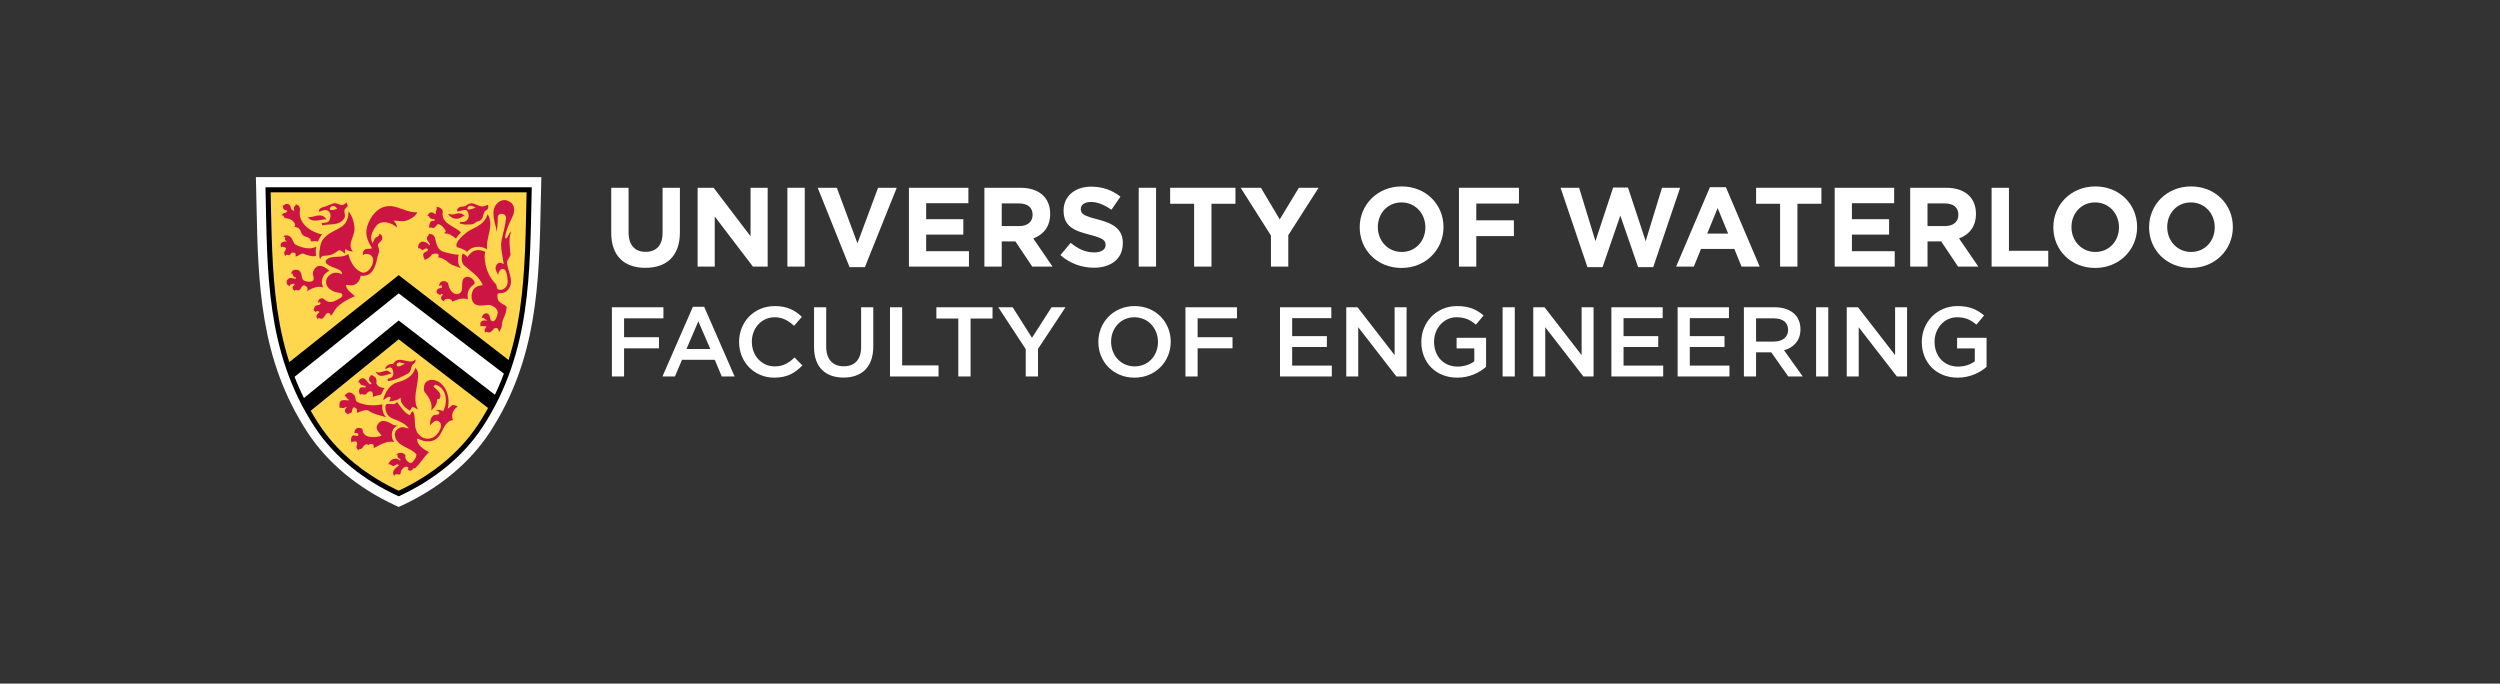 <?xml version="1.0" encoding="iso-8859-1"?>
<!-- Generator: Adobe Illustrator 18.0.0, SVG Export Plug-In . SVG Version: 6.00 Build 0)  -->
<!DOCTYPE svg PUBLIC "-//W3C//DTD SVG 1.1//EN" "http://www.w3.org/Graphics/SVG/1.1/DTD/svg11.dtd">
<svg version="1.1" id="ENG" xmlns="http://www.w3.org/2000/svg" xmlns:xlink="http://www.w3.org/1999/xlink" x="0px" y="0px"
	 viewBox="0 0 405.516 110.887" style="enable-background:new 0 0 405.516 110.887;" xml:space="preserve">
<rect x="0" y="0" width="405.516" height="110.887" fill="#333333" stroke="none"/>
<g>
	<rect y="0" style="fill:none;" width="405.516" height="110.887"/>
	<g>
		<g>
			<g>
				<path style="fill:#FFFFFF;" d="M99.146,37.765v-7.306h2.812v7.232c0,2.083,1.041,3.16,2.758,3.16
					c1.717,0,2.758-1.041,2.758-3.068v-7.324h2.812v7.214c0,3.872-2.173,5.771-5.607,5.771
					C101.247,43.445,99.146,41.527,99.146,37.765z"/>
				<path style="fill:#FFFFFF;" d="M113.16,30.459h2.594l5.991,7.872v-7.872h2.776v12.785h-2.393l-6.192-8.128v8.128h-2.776V30.459z
					"/>
				<path style="fill:#FFFFFF;" d="M127.721,30.459h2.813v12.785h-2.813V30.459z"/>
				<path style="fill:#FFFFFF;" d="M132.636,30.459h3.105l3.342,9.004l3.343-9.004h3.032l-5.169,12.876h-2.484L132.636,30.459z"/>
				<path style="fill:#FFFFFF;" d="M147.435,30.459h9.644v2.502h-6.85v2.594h6.027v2.503h-6.027v2.684h6.941v2.503h-9.735V30.459z"
					/>
				<path style="fill:#FFFFFF;" d="M159.676,30.459h5.845c1.626,0,2.886,0.457,3.726,1.296c0.712,0.712,1.096,1.717,1.096,2.922
					v0.037c0,2.064-1.114,3.361-2.74,3.963l3.124,4.566h-3.288l-2.74-4.091h-2.21v4.091h-2.813V30.459z M165.338,36.669
					c1.37,0,2.155-0.73,2.155-1.808v-0.037c0-1.206-0.84-1.827-2.21-1.827h-2.794v3.671H165.338z"/>
				<path style="fill:#FFFFFF;" d="M172.009,41.381l1.662-1.991c1.15,0.95,2.356,1.553,3.817,1.553c1.15,0,1.845-0.457,1.845-1.206
					v-0.037c0-0.712-0.438-1.078-2.576-1.625c-2.575-0.658-4.237-1.37-4.237-3.909V34.13c0-2.319,1.863-3.854,4.475-3.854
					c1.863,0,3.452,0.585,4.749,1.625l-1.461,2.119c-1.133-0.786-2.247-1.26-3.324-1.26c-1.078,0-1.644,0.493-1.644,1.114v0.036
					c0,0.84,0.548,1.114,2.758,1.681c2.594,0.676,4.055,1.607,4.055,3.835v0.037c0,2.539-1.936,3.963-4.694,3.963
					C175.498,43.427,173.544,42.751,172.009,41.381z"/>
				<path style="fill:#FFFFFF;" d="M184.707,30.459h2.813v12.785h-2.813V30.459z"/>
				<path style="fill:#FFFFFF;" d="M193.695,33.052h-3.89v-2.593h10.593v2.593h-3.89v10.192h-2.813V33.052z"/>
				<path style="fill:#FFFFFF;" d="M206.156,38.203l-4.913-7.744h3.288l3.05,5.132l3.104-5.132h3.196l-4.913,7.689v5.096h-2.812
					V38.203z"/>
				<path style="fill:#FFFFFF;" d="M220.554,36.888v-0.037c0-3.635,2.868-6.612,6.813-6.612c3.944,0,6.775,2.94,6.775,6.575v0.037
					c0,3.635-2.867,6.612-6.812,6.612S220.554,40.522,220.554,36.888z M231.203,36.888v-0.037c0-2.192-1.607-4.019-3.872-4.019
					c-2.265,0-3.836,1.79-3.836,3.982v0.037c0,2.192,1.607,4.018,3.873,4.018C229.632,40.87,231.203,39.08,231.203,36.888z"/>
				<path style="fill:#FFFFFF;" d="M236.651,30.459h9.735v2.557h-6.923v2.722h6.101v2.557h-6.101v4.95h-2.812V30.459z"/>
				<path style="fill:#FFFFFF;" d="M253.131,30.459h3.014l2.648,8.657l2.867-8.694h2.411l2.868,8.694l2.648-8.657h2.94
					l-4.365,12.876h-2.447l-2.887-8.365l-2.886,8.365h-2.447L253.131,30.459z"/>
				<path style="fill:#FFFFFF;" d="M277.357,30.368h2.594l5.48,12.877h-2.941l-1.169-2.868h-5.406l-1.169,2.868h-2.867
					L277.357,30.368z M280.316,37.893l-1.699-4.146l-1.698,4.146H280.316z"/>
				<path style="fill:#FFFFFF;" d="M288.741,33.052h-3.891v-2.593h10.594v2.593h-3.891v10.192h-2.812V33.052z"/>
				<path style="fill:#FFFFFF;" d="M297.601,30.459h9.643v2.502h-6.849v2.594h6.027v2.503h-6.027v2.684h6.94v2.503h-9.735V30.459z"
					/>
				<path style="fill:#FFFFFF;" d="M309.843,30.459h5.845c1.626,0,2.886,0.457,3.727,1.296c0.712,0.712,1.096,1.717,1.096,2.922
					v0.037c0,2.064-1.114,3.361-2.74,3.963l3.123,4.566h-3.287l-2.74-4.091h-2.21v4.091h-2.812V30.459z M315.505,36.669
					c1.37,0,2.155-0.73,2.155-1.808v-0.037c0-1.206-0.84-1.827-2.21-1.827h-2.795v3.671H315.505z"/>
				<path style="fill:#FFFFFF;" d="M323.052,30.459h2.812v10.228h6.375v2.557h-9.188V30.459z"/>
				<path style="fill:#FFFFFF;" d="M333.065,36.888v-0.037c0-3.635,2.868-6.612,6.814-6.612c3.944,0,6.775,2.94,6.775,6.575v0.037
					c0,3.635-2.867,6.612-6.812,6.612C335.896,43.463,333.065,40.522,333.065,36.888z M343.713,36.888v-0.037
					c0-2.192-1.607-4.019-3.872-4.019c-2.265,0-3.836,1.79-3.836,3.982v0.037c0,2.192,1.607,4.018,3.873,4.018
					C342.143,40.87,343.713,39.08,343.713,36.888z"/>
				<path style="fill:#FFFFFF;" d="M348.595,36.888v-0.037c0-3.635,2.868-6.612,6.814-6.612c3.944,0,6.775,2.94,6.775,6.575v0.037
					c0,3.635-2.867,6.612-6.812,6.612C351.426,43.463,348.595,40.522,348.595,36.888z M359.244,36.888v-0.037
					c0-2.192-1.607-4.019-3.872-4.019c-2.265,0-3.836,1.79-3.836,3.982v0.037c0,2.192,1.608,4.018,3.873,4.018
					C357.673,40.87,359.244,39.08,359.244,36.888z"/>
				<path style="fill:#FFFFFF;" d="M99.256,49.841h8.355v1.796h-6.383V54.7h5.661v1.796h-5.661v4.57h-1.973V49.841z"/>
				<path style="fill:#FFFFFF;" d="M112.393,49.761h1.828l4.939,11.306h-2.084l-1.139-2.71h-5.309l-1.154,2.71h-2.021
					L112.393,49.761z M115.215,56.608l-1.94-4.49l-1.925,4.49H115.215z"/>
				<path style="fill:#FFFFFF;" d="M119.885,55.486v-0.032c0-3.191,2.389-5.806,5.789-5.806c2.069,0,3.32,0.722,4.395,1.748
					l-1.267,1.459c-0.898-0.834-1.86-1.395-3.143-1.395c-2.133,0-3.705,1.764-3.705,3.961v0.032c0,2.196,1.555,3.978,3.705,3.978
					c1.379,0,2.261-0.546,3.223-1.443l1.267,1.282c-1.171,1.22-2.454,1.989-4.555,1.989
					C122.322,61.26,119.885,58.709,119.885,55.486z"/>
				<path style="fill:#FFFFFF;" d="M132.044,56.304v-6.463h1.972v6.383c0,2.085,1.075,3.191,2.839,3.191
					c1.748,0,2.822-1.042,2.822-3.111v-6.463h1.973v6.367c0,3.352-1.892,5.036-4.827,5.036
					C133.904,61.243,132.044,59.56,132.044,56.304z"/>
				<path style="fill:#FFFFFF;" d="M144.362,49.841h1.973v9.43h5.901v1.796h-7.874V49.841z"/>
				<path style="fill:#FFFFFF;" d="M155.446,51.669h-3.56v-1.829h9.109v1.829h-3.56v9.397h-1.989V51.669z"/>
				<path style="fill:#FFFFFF;" d="M166.385,56.641l-4.459-6.8h2.341l3.127,4.955l3.175-4.955h2.261l-4.459,6.752v4.474h-1.988
					V56.641z"/>
				<path style="fill:#FFFFFF;" d="M178.159,55.486v-0.032c0-3.16,2.438-5.806,5.885-5.806c3.448,0,5.854,2.614,5.854,5.773v0.032
					c0,3.159-2.438,5.806-5.885,5.806C180.564,61.26,178.159,58.646,178.159,55.486z M187.83,55.486v-0.032
					c0-2.181-1.588-3.993-3.817-3.993c-2.23,0-3.785,1.78-3.785,3.961v0.032c0,2.181,1.587,3.978,3.816,3.978
					C186.274,59.432,187.83,57.667,187.83,55.486z"/>
				<path style="fill:#FFFFFF;" d="M192.29,49.841h8.355v1.796h-6.383V54.7h5.661v1.796h-5.661v4.57h-1.973V49.841z"/>
				<path style="fill:#FFFFFF;" d="M207.625,49.841h8.323v1.764h-6.351v2.919h5.629v1.764h-5.629v3.015h6.432v1.764h-8.404V49.841z"
					/>
				<path style="fill:#FFFFFF;" d="M218.373,49.841h1.828l6.014,7.763v-7.763h1.94v11.225h-1.651l-6.19-7.986v7.986h-1.94V49.841z"
					/>
				<path style="fill:#FFFFFF;" d="M230.547,55.486v-0.032c0-3.144,2.405-5.806,5.789-5.806c1.957,0,3.159,0.545,4.314,1.523
					l-1.251,1.492c-0.866-0.738-1.716-1.203-3.144-1.203c-2.068,0-3.641,1.812-3.641,3.961v0.032c0,2.31,1.523,4.009,3.817,4.009
					c1.059,0,2.021-0.336,2.71-0.85v-2.102h-2.871v-1.715h4.779v4.715c-1.107,0.945-2.694,1.748-4.683,1.748
					C232.857,61.26,230.547,58.758,230.547,55.486z"/>
				<path style="fill:#FFFFFF;" d="M243.733,49.841h1.973v11.225h-1.973V49.841z"/>
				<path style="fill:#FFFFFF;" d="M248.706,49.841h1.828l6.014,7.763v-7.763h1.94v11.225h-1.651l-6.19-7.986v7.986h-1.94V49.841z"
					/>
				<path style="fill:#FFFFFF;" d="M261.377,49.841h8.323v1.764h-6.351v2.919h5.629v1.764h-5.629v3.015h6.431v1.764h-8.403V49.841z"
					/>
				<path style="fill:#FFFFFF;" d="M272.124,49.841h8.323v1.764h-6.351v2.919h5.629v1.764h-5.629v3.015h6.431v1.764h-8.403V49.841z"
					/>
				<path style="fill:#FFFFFF;" d="M282.872,49.841h5.004c1.411,0,2.518,0.417,3.239,1.123c0.593,0.61,0.93,1.443,0.93,2.422v0.032
					c0,1.844-1.106,2.951-2.662,3.399l3.031,4.25h-2.342l-2.758-3.912h-2.47v3.912h-1.973V49.841z M287.731,55.406
					c1.411,0,2.31-0.738,2.31-1.876v-0.032c0-1.203-0.866-1.86-2.326-1.86h-2.87v3.769H287.731z"/>
				<path style="fill:#FFFFFF;" d="M294.581,49.841h1.973v11.225h-1.973V49.841z"/>
				<path style="fill:#FFFFFF;" d="M299.554,49.841h1.828l6.014,7.763v-7.763h1.94v11.225h-1.651l-6.19-7.986v7.986h-1.94V49.841z"
					/>
				<path style="fill:#FFFFFF;" d="M311.729,55.486v-0.032c0-3.144,2.405-5.806,5.789-5.806c1.957,0,3.159,0.545,4.314,1.523
					l-1.251,1.492c-0.866-0.738-1.716-1.203-3.143-1.203c-2.068,0-3.641,1.812-3.641,3.961v0.032c0,2.31,1.523,4.009,3.817,4.009
					c1.059,0,2.021-0.336,2.71-0.85v-2.102h-2.871v-1.715h4.779v4.715c-1.106,0.945-2.694,1.748-4.683,1.748
					C314.039,61.26,311.729,58.758,311.729,55.486z"/>
			</g>
		</g>
		<g>
			<path style="fill:#FFFFFF;" d="M64.672,82.233l-0.55-0.256c-6.113-2.828-11.045-6.936-14.267-11.881
				c-7.727-11.855-7.983-24.102-8.251-37.065c-0.02-0.985-0.043-1.969-0.066-2.957l-0.032-1.339h46.307l-0.032,1.339
				c-0.026,0.994-0.047,1.987-0.067,2.975c-0.273,12.958-0.529,25.198-8.252,37.047c-3.216,4.937-8.139,9.042-14.24,11.881
				L64.672,82.233z"/>
			<path style="fill:#FFD74F;" d="M82.585,59.463l-17.917-13.53L46.898,59.939c-3.3-9.379-3.173-19.14-3.417-29.156h42.354
				C85.597,40.629,85.715,50.228,82.585,59.463z"/>
			<path style="fill:#FFD74F;" d="M80.132,65.259c-0.645,1.249-1.361,2.485-2.164,3.719c-3.229,4.957-8.025,8.623-13.298,11.073
				c-5.296-2.45-10.089-6.116-13.32-11.073c-0.694-1.063-1.323-2.128-1.893-3.2l15.21-12.822L80.132,65.259z"/>
			<path style="fill:none;stroke:#000000;stroke-width:0.823;" d="M64.67,80.051c-5.296-2.45-10.089-6.116-13.32-11.073
				c-7.872-12.081-7.545-24.913-7.869-38.194h42.354c-0.326,13.282,0.005,26.113-7.867,38.194
				C74.74,73.935,69.943,77.601,64.67,80.051z"/>
			<path style="fill:#CD1543;" d="M52.279,38.039c-2.146-0.455-4.055-2.047-3.594-4.073c0.005-0.02-0.083-0.525-0.267-0.593
				c-0.015-0.008-0.045-0.063-0.078-0.072c-0.082-0.02-0.149-0.056-0.218-0.106C48.099,33.176,48,33.144,48,33.106
				c-0.041,0.083-0.032,0.163-0.087,0.235c-0.021,0.028-0.052,0.072-0.084,0.086c-0.038,0.018-0.042,0.057-0.07,0.082
				c-0.162,0.163-0.075,0.408-0.05,0.593c0.008,0.047,0.027,0.105-0.03,0.115c-0.068,0.014-0.014-0.02-0.093-0.068
				c-0.017-0.012-0.046-0.042-0.066-0.052c-0.034-0.016-0.167-0.034-0.19-0.068c-0.023-0.035-0.013-0.045-0.046-0.075
				c-0.074-0.067-0.082-0.198-0.136-0.336c-0.01-0.022-0.031-0.144-0.031-0.172c0-0.136-0.351-0.353-0.215-0.24
				c0.048,0.035-0.005-0.059-0.194-0.104c-0.118-0.03-0.255-0.025-0.388-0.006c-0.027,0.001-0.054,0.022-0.073,0.038
				c-0.136,0.107-0.264,0.235-0.441,0.243c0.031-0.02,0.045,0.015,0.061,0.032c0.084,0.11,0.021,0.242,0.072,0.362
				c0.051,0.119,0.136,0.207,0.237,0.292c0.097,0.074,0.268-0.027,0.344,0.107c0-0.003,0.158,0.038,0.001,0.193
				c-0.288,0.292-0.608,0.059-0.85,0.595c0.364-0.155,0.405,0.398,0.559,0.417c0.69,0.094,1.216,0.215,1.596,0.919
				c0.231,0.426-0.414,0.446,0.17,0.546c0.298,0.05,0.497,0.203,0.647,0.41c0.157,0.222,0.178,0.52,0.349,0.727
				c0.122,0.146,0.168,0.177,0.315,0.3c0.067,0.054,0.28,0.111,0.361,0.129c0.079,0.024,0.127,0.064,0.201,0.091
				c0.082,0.029,0.167,0.058,0.235,0.113c0.059,0.049,0.205,0.099,0.238,0.163c0.061,0.119,0.011,0.239,0.076,0.357
				c0.019,0.033,0.11,0.003,0.147,0.017c0.037,0.013,0.119,0.018,0.141,0.013c0.141-0.031,0.174-0.04,0.278-0.054
				c0.161-0.018,0.143,0.033,0.349,0.022c0.045,0,0.062,0.031,0.121,0.031c0.04,0,0.11,0.043,0.122,0.007
				c0.064-0.197,0.166-0.387,0.281-0.58c0.116-0.19,0.106-0.21,0.253-0.41C52.092,38.184,52.298,38.041,52.279,38.039"/>
			<path style="fill:#CD1543;" d="M46.927,38.292c0.63,0.334,0.545,1.171,1.109,1.442c1.008,0.478,2.21,0.809,3.281,0.282
				c-0.239,0.742,0.024,1.369-0.078,1.452c-0.336,0.271-1.358-0.051-2.014-0.312c-0.451-0.178-0.817,0.49-1.315,0.432
				c0.025-0.058,0.083-0.228,0.049-0.335c-0.079-0.244-0.143-0.312-0.546-0.265c-0.26,0.029-0.152,0.24-0.541,0.436
				c-0.155-0.092-0.483-0.196-0.532,0.096c-0.023,0.138-0.296-0.474-0.24-0.577c0.255-0.458,0.306-0.565,0.289-0.663
				c-0.032-0.15-0.583-0.354-0.655-0.225c-0.172,0.298-0.681-0.975,0.817-0.893c-0.402-0.258-0.356-0.303-0.262-0.609
				c0.012-0.043-0.14-0.202-0.243-0.094c-0.033-0.118,0.047-0.245,0.14-0.257C46.435,38.165,46.676,38.15,46.927,38.292"/>
			<path style="fill:#CD1543;" d="M49.904,35.206c0.908,0.209,2.267-0.962,3.055,0.419C52.378,35.411,50.656,36.333,49.904,35.206"
				/>
			<path style="fill:#CD1543;" d="M57.501,37.215c-0.018,1.181-1.244,2.458-0.249,3.588c-0.408-0.005-0.889-0.146-1.172-0.376
				c-0.158-0.127-0.123,0.564-0.101,0.707c0.018,0.12-0.755-0.729-1.044-0.524c-0.821,0.592-1.177,0.834-2.396,0.879
				c-0.338,0.012-0.515,0.286-0.61,0.581c-0.276-0.566-0.072-1.849,0.087-2.42c0.431-1.565,2.005-2.028,3.266-2.78
				c0.903-0.536,1.29-1.589,1.244-2.613C57.167,35.061,57.516,36.208,57.501,37.215"/>
			<path style="fill:#CD1543;" d="M51.73,50.54c0.153,0.037,0.039,0.164-0.022,0.203c-0.124,0.083-0.212,0.186-0.29,0.308
				c-0.06,0.096-0.104,0.194-0.079,0.312c0.014,0.083,0.043,0.156,0.075,0.24c0.02,0.045,0.063,0.069,0.099,0.108
				c0.017,0.017,0.071,0.084,0.073,0.092c-0.034-0.12,0.135-0.237,0.171-0.216c0.782,0.454,0.828-0.467,1.296-0.778
				c0.2-0.134,0.647,0.022,0.533,0.427c0.467-0.252,0.603-0.874,0.966-1.269c0.804-0.87,1.929-1.452,2.998-1.922
				c-0.388-0.41-0.956-0.757-1.244-1.227c-0.143-0.232-0.313-0.689,0.003-0.605c1.313,0.343,2.05-0.457,2.194-1.491
				c1.945,0.25,2.453-1.589,2.715-2.976c0.125-0.675,0.496-0.736,0.093-1.882c-0.17-0.48,0.86-0.638,0.687-1.467
				c-0.049-0.23-0.333-0.46-0.499-0.486c0.159,0.449-0.59,0.559-0.673,0.744c-0.125,0.286-0.311,0.514-0.335,0.813
				c-0.633-0.876-0.121-1.933,0.474-2.754c0.869-1.193,2.668-0.566,3.426,0.203c0.015-0.387-0.285-0.877-0.532-1.112
				c0.708-0.094,1.477,0.339,2.445-0.173c0.558-0.298,1.12-0.554,1.381-1.21c-1.187,0.163-2.795-0.75-3.864-0.938
				c-1.994-0.347-3.331,1.013-4.044,2.636c-0.711,1.618-0.256,2.829,0.516,4.039c0.194,0.305-0.685,0.108-1.032,0.286
				c-0.336,0.173-0.475,0.589-0.396,0.957c0.422-0.456,1.551-0.176,1.652,0.608c0.139,1.052-0.924,2.586-1.95,2.128
				c-1.099-0.495-1.723-1.654-2.085-2.956c-0.942,0.808-2.678,0.138-3.485,0.929c-0.766,0.752,1.197,1.26,1.96,1.615
				c0.282,0.132,0.563,0.418,0.517,0.776c-1.196-0.705-2.638,0.091-2.569,1.372c0.056,0.956,1.225,1.55,2.199,1.63
				c0.405,0.036,0.651,0.485,0.155,0.794c-0.863,0.541-1.829,1.144-2.761,0.166c-0.156-0.162-0.715-0.059-0.826,0.238
				c-0.052,0.145-0.071,0.367-0.048,0.51c0.051-0.087,0.11-0.213,0.188-0.206c0.091,0.016,0.203,0.111,0.191,0.181
				c-0.08,0.478-0.71,0.168-0.906,0.54c-0.002,0.01-0.013,0.017-0.019,0.026c-0.011,0.03-0.027,0.056-0.042,0.084
				c-0.127,0.252-0.302,0.413,0.011,0.608c-0.008-0.044,0.156,0.205,0.153,0.248c0.014-0.232,0.254-0.228,0.254-0.228l0.141,0.017
				L51.73,50.54z"/>
			<path style="fill:#CD1543;" d="M47.678,46.037c-0.123-0.037-0.252,0.008-0.374,0.064c-0.079,0.033-0.174-0.004-0.219,0.075
				c-0.029,0.049-0.048,0.102-0.03,0.157c0.006,0.032,0.019,0.082,0.045,0.102c-0.166-0.015-0.318-0.125-0.445-0.238
				c-0.04-0.037-0.066-0.08-0.104-0.117c-0.027-0.026-0.022-0.075-0.039-0.111c-0.018-0.04-0.011-0.082-0.011-0.124
				c-0.004-0.114-0.007-0.229,0.043-0.334c0.025-0.048,0.046-0.096,0.083-0.137c0.027-0.035,0.054-0.061,0.084-0.092
				c0.083-0.08,0.176-0.139,0.289-0.174c0.161-0.049,0.338-0.034,0.491,0.035c0.123,0.052,0.271,0.045,0.401,0.08
				c0.068,0.019,0.197-0.178,0.105-0.203c-0.41-0.099-0.407-0.207-0.56-0.623c-0.072-0.079-0.165,0.013-0.204,0.054
				c-0.002-0.79,0.937-0.842,1.331-0.528c0.58,0.466,0.145,1.383,0.859,1.635c0.371,0.13,0.765,0.231,1.15,0.07
				c0.69-0.293,0.001-0.987,0.223-1.572c0.452-1.188,1.449-1.247,2.638-0.108c-1.064,0.351-1.561,1.761-0.98,2.691
				c-0.938-0.371-2.119,0.249-2.778,0.67c0.614-0.614-0.247-1.107-0.465-1.001l-0.26,0.183c-0.125,0.158-0.136,0.322-0.29,0.476
				c-0.088,0.08-0.136,0.096-0.249,0.126c-0.156,0.04-0.253,0.028-0.392-0.061c-0.025-0.016-0.108,0.019-0.125,0.039
				c-0.076,0.092-0.002,0.138-0.004,0.17c-0.015-0.009-0.113-0.087-0.127-0.099c-0.09-0.065-0.191-0.125-0.246-0.217
				c-0.056-0.086-0.093-0.318-0.031-0.446c0.063-0.122,0.187-0.163,0.27-0.246c0.078-0.078-0.015-0.202-0.111-0.216"/>
			<path style="fill:#CD1543;" d="M70.5,35.585c0.087,0.056-0.004,0.207-0.102,0.233c-0.115,0.035-0.274-0.016-0.373,0.026
				c-0.447,0.165-0.448,1.265-0.388,1.134c0.067-0.14,0.397-0.048,0.61-0.007c0.345,0.072,0.606-0.631,0.834-0.61
				c0.537,0.049,1.039,0.717,1.245,1.157c0.037,0.08-0.225,0.084-0.244,0.35c0.732-0.068,1.351,0.407,1.879,0.842
				c0.258-0.447,0.517-0.726,0.81-1.015c-1.098-1.072-3.287-1.402-2.95-3.355c0.045-0.249-0.239-0.47-0.363-0.594
				c-0.143-0.136-0.468-0.146-0.667-0.193c0.21,0.436-0.168,0.475-0.113,1.165c0,0.021-0.063,0.005-0.085-0.001
				c-0.132-0.059-0.245-0.141-0.37-0.217c-0.112-0.071-0.219-0.053-0.344-0.036c-0.076,0.01-0.145,0.044-0.209,0.09
				c-0.104,0.077-0.157,0.172-0.23,0.277c-0.014,0.021-0.029,0.04-0.045,0.062c-0.022,0.022-0.069,0.094-0.074,0.132
				c0.06-0.007,0.235,0.009,0.266,0.054c0.051,0.08,0.053,0.172,0.114,0.249c0.075,0.098,0.137,0.099,0.249,0.146
				c0.17,0.071,0.322,0.104,0.51,0.088"/>
			<path style="fill:#CD1543;" d="M73.346,34.8c0.688-0.05,1.367-0.576,2.127,0.313c-0.139-0.068-0.304-0.091-0.388-0.021
				c-0.841,0.675-1.86,0.447-2.399-0.392C72.904,34.666,73.169,34.814,73.346,34.8"/>
			<path style="fill:#CD1543;" d="M76.318,37.294c1.128-0.573,2.271-1.031,2.734-2.433c0.091-0.272,0.3,0.406,0.315,0.446
				c0.595,1.708-0.594,3.408-0.349,5.149c-0.399-0.245-0.846-0.41-1.281-0.422c-1.549-0.045-1.917,0.894-2.006,0.809
				c-0.424-0.432-1.645-0.797-1.555-0.716C73.45,39.459,75.541,37.689,76.318,37.294"/>
			<path style="fill:#CD1543;" d="M73.233,48.665c0.155,0.24-0.052-0.134,0.124,0.271c0.819-0.342,1.663-0.731,2.567-0.368
				c-0.401-1.835,0.942-2.282,1.048-2.56c0.169-0.439-0.726-1.317-1.402-1.07c-0.862,0.305-0.502,1.396-0.666,2.157
				c-0.088,0.421-0.611,0.729-1.043,0.58c-0.714-0.246-1-0.911-1.175-1.657c-0.118-0.495-1.085-0.555-1.295-0.148
				c-0.593,1.151,0.355-0.137,0.293,0.742c-0.011,0.147-0.694,0.038-0.847,0.554c-0.104,0.355,0.233,0.593,0.653,0.714
				c0.079,0.025-0.081-0.175,0.026-0.219c0.076-0.027,0.386,0.138,0.349,0.155c-0.407,0.252-0.511,0.828,0.217,1.079
				c0.004,0-0.055-0.209,0-0.249c0.568-0.425,1.162,0.032,1.162,0.019"/>
			<path style="fill:#CD1543;" d="M60.943,60.284c0.681,0.316,0.898-0.022,1.793-0.165c0.125-0.022,0.627,0.308,0.774,0.473
				C62.614,60.732,61.524,61.512,60.943,60.284"/>
			<path style="fill:#CD1543;" d="M60.582,61.001c-0.043-0.047-0.104-0.065-0.158-0.085c-0.054-0.026-0.114-0.045-0.18-0.056
				c-0.015-0.005-0.126-0.03-0.144-0.036c-0.005,0.043,0.047,0.147,0.018,0.17c-0.071,0.068-0.096,0.051-0.155,0.138
				c-0.021,0.034-0.044,0.069-0.051,0.103c-0.015,0.084-0.051,0.169-0.061,0.26c-0.003,0.045,0.017,0.152,0.027,0.194
				c0.004,0.021,0.053,0.116,0.066,0.142c0,0,0.109,0.118,0.102,0.113c0.127,0.126,0.024,0.052,0.178,0.205
				c0.08,0.076-0.036,0.207-0.112,0.185c-0.525-0.151-0.599-0.761-1.078-0.95c-0.347-0.133-0.849,0.137-0.903,0.67
				c0.118-0.037,0.239,0.012,0.262,0.109c0.13,0.534,0.914,0.214,0.931,0.592c0.016,0.242-0.587-0.044-0.824,0.111
				c-0.312,0.211-0.356,0.812-0.079,1.164c0.286-0.273,0.64,0.126,0.918-0.074c0.193-0.138,0.261-0.335,0.459-0.42
				c0.601-0.267,0.781,0.289,0.647,0.845c0.324-0.151,1.089-0.307,1.264-0.357c0.317-0.085,0.332-0.817,0.72-1.086
				c-0.55-0.005-1.231-0.24-1.385-0.779c-0.015-0.056,0.024-0.124,0.03-0.188c0.015-0.205-0.005-0.402-0.083-0.59
				c-0.006-0.023-0.027-0.043-0.043-0.068c-0.02-0.029-0.039-0.062-0.06-0.096c-0.055-0.074-0.137-0.109-0.214-0.162
				c-0.035-0.017-0.078-0.025-0.103-0.059"/>
			<path style="fill:#CD1543;" d="M56.535,64.792c0.24,0.468-0.946-0.276-1.391,0.412c-0.144,0.224-0.066,0.725-0.066,1.005
				c0.273-0.246,0.545,0.225,1.054-0.223c0.056,0.049,0.117,0.081,0.04,0.16c-0.188,0.189-0.293,0.424-0.193,0.652
				c0.062,0.147,0.485,0.445,0.486,0.425c0.044-0.31,0.566,0,0.647-0.603c0.036-0.25,0.108-0.658,0.468-0.51
				c0.327,0.134,0.395,0.505,0.317,0.872c0.522-0.171,1.438-0.705,1.985-0.309c0.735,0.533,1.943,0.749,2.803,1.019
				c-0.571-0.398-0.753-1.435-0.656-2.106c-1.354,0.267-2.778,0.22-4.034-0.361c-0.343-0.157-0.297-0.556-0.401-0.883
				c-0.115-0.367-0.58-0.706-1-0.677c-0.226,0.016-0.769,0.494-0.665,0.515c-0.035-0.005-0.033,0.07-0.053,0.104
				c0.102-0.064,0.232,0,0.277,0.111c0.032,0.073,0.065,0.16,0.129,0.222C56.359,64.694,56.493,64.712,56.535,64.792"/>
			<path style="fill:#CD1543;" d="M59.784,72.198c0.261-0.322,0.479-0.151,0.594-0.15c0.275,0.013,0.257,0.397,0.229,0.646
				c1.078-0.522,2.104-1.264,3.369-0.992c-0.737-0.773-0.477-2.427,0.564-2.629c0.003,0-0.67-0.111-0.742-0.152
				c-0.905-0.575-2.011-1.123-2.619,0.08c-0.302,0.595,0.252,1.079,0.668,1.573c0.074,0.09-0.047,0.141-0.143,0.169
				c-0.991,0.252-2.812,0.401-2.896-1.079c-0.009-0.15-0.391-0.273-0.638-0.267c-0.732,0.022-0.721,0.955-0.639,0.893
				c0.163-0.123,0.652-0.08,0.594,0.298c-0.055,0.348-0.74-0.188-1.011,0.165c-0.229,0.293-0.223,0.774-0.06,1.103
				c-0.031-0.12,0.104-0.209,0.18-0.224c0.759-0.127,0.803,0.138,0.578,0.876c-0.018,0.058,0.223,0.519,0.383,0.562
				c-0.013-0.006-0.01-0.108,0.013-0.142c0.021-0.036,0.057-0.062,0.097-0.074c0.082-0.03,0.165-0.023,0.249-0.044
				c0.04-0.014,0.07-0.038,0.107-0.062c0.06-0.035,0.101-0.089,0.144-0.143c0.177-0.225,0.333-0.509,0.629-0.536
				c0.14-0.015,0.228,0.049,0.345,0.123"/>
			<path style="fill:#CD1543;" d="M67.644,75.632c0.694-0.69,1.196-1.61,1.939-2.283c-0.814-0.48-1.823-0.981-1.931-2.056
				c-0.008-0.071,0.115-0.153,0.142-0.143c1.133,0.639,2.661,0.686,3.476-0.469c0.659-0.935,0.944-2.454,2.229-2.537
				c-0.427-0.825,0.054-1.773,0.758-2.205c-0.238-0.091-0.544-0.288-0.81-0.235c-0.324,0.056-0.464,0.494-0.834,0.565
				c0.583-1.963-0.542-4.703-2.702-4.654c-0.405,0.008-0.929,0.333-1.062,0.776c-0.125,0.418-0.188,0.943,0.111,1.301
				c0.709,0.848,1.219,1.77,0.996,2.891c0.504-0.437,0.969-1.077,0.952-1.76c-0.003-0.172,0.306-0.049,0.353-0.118
				c0.59-0.867-0.376-1.401-0.886-1.948c-0.143-0.147,0.218-0.376,0.264-0.357c1.852,0.552,2.028,2.832,1.233,4.316
				c-0.211-0.265-0.995-0.176-1.261-0.267c0.867,0.434,0.643,0.497,0.604,0.643c-0.064,0.26-0.841,0.147-0.992,0.338
				c-0.259,0.332-0.456,0.48-0.476,1.584c0.358-0.39,0.83-0.979,1.341-0.714c1.09,0.559-0.054,2.443-1.083,2.757
				c-0.879,0.265-1.691-0.012-2.234-0.781c-0.788-1.107-0.218-2.445-0.774-3.569c-0.468,0.114-0.361,0.724-0.602,0.615
				c-0.857-0.397-1.343-1.312-1.964-2.081c-0.258,0.096-0.371,0.33-0.618,0.32c-0.368-0.016-1.058-0.129-1.207,0.056
				c-0.171,0.214-0.295,1.77,1.219,2.334c1.028,0.385,1.841,0.724,2.487,1.526c-0.434,0.036-0.584-0.176-0.938-0.188
				c-0.351-0.014-0.571,0.126-0.834,0.26c-0.253,0.131-0.548,0.625-0.497,1.02c0.236,1.886,2.448,1.906,3.466,3.102
				c0.175,0.199-0.267,1.019-0.684,1.352c-0.355,0.283-1.206-0.429-1.069-1.031c0.113-0.479-1.049-0.799-1.454-0.25
				c0.161-0.016,0.202,0.089,0.187,0.163c-0.072,0.446,0.479,0.462,0.461,0.687c-0.026,0.312-0.293-0.131-0.508-0.169
				c-0.466-0.096-0.935,0.067-1.208,0.443c-0.082,0.113-0.267,0.296-0.186,0.485c0.359-0.174,0.546,0.383,0.879,0.213
				c0.205-0.104,0.37-0.285,0.616-0.223c0.096,0.024,0.197,0.156,0.108,0.216c-0.652,0.417-1.175,1.006-0.703,1.673
				c0.013-0.159,0.136-0.267,0.237-0.295c0.188-0.052,0.442,0.077,0.627,0.016c0.302-0.099,0.146-0.403,0.262-0.617
				c0.18-0.342,0.797-0.905,1.144-0.493c0.065,0.073,0.015,0.345-0.171,0.354c0.19-0.009,0.362,0.181,0.525,0.145
				c0.045-0.005,0.093-0.005,0.137-0.026c0.036-0.018,0.078-0.025,0.104-0.058c0.078-0.078,0.166-0.156,0.179-0.28
				c0.138,0.013,0.315,0.026,0.408-0.094c0.089-0.118,0.199-0.214,0.298-0.303"/>
			<path style="fill:#CD1543;" d="M64.488,62.009c1.213-0.337,2.562-0.972,2.852-2.318c0.368,0.222,0.484,0.728,0.486,1.034
				c0.028,1.688-0.71,3.146-0.352,4.917c0.04,0.2,0.405,0.826,0.24,0.752c-0.202-0.089-0.63-0.491-0.864-0.307
				c-0.293,0.231-0.274,0.596-0.417,0.51c-0.532-0.321-1.096-0.802-1.355-1.42c-0.098-0.231-0.058-0.734-0.124-0.661
				c-0.404,0.439-1.234,0.534-1.848,0.626c0.14-0.125,0.265-0.625,0.241-0.729c-0.483-0.243-1.176,0.584-1.166,0.479
				c0.026-0.267,0.054-0.351,0.081-0.425C62.624,63.412,63.302,62.334,64.488,62.009"/>
			<path style="fill:#CD1543;" d="M55.473,33.246c0.315-0.009,0.546-0.204,0.749-0.416c-0.017,0.177,0.242,0.428,0.147,0.616
				c-0.121,0.237-0.425,0.381-0.481,0.599c-0.127,0.449,0.236,0.891-0.03,1.336c-0.778,1.32-2.479,0.886-3.64,1.173
				c0.08-0.14-0.019-0.351-0.108-0.408c0.516,0.062,1.203-0.048,1.341-0.438c0.167-0.481,0.254-0.837,0.026-1.23
				c-0.37-0.654-1.143-0.35-1.724-0.122c-0.091-0.406,0.289-0.653,0.508-0.708c0.614-0.16,1.172-0.428,1.746-0.642
				C54.508,32.817,54.961,33.257,55.473,33.246 M54.614,33.898c0.051-0.022,0.077-0.058,0.07-0.063
				c-0.44-0.617-0.969-0.554-1.193-0.004C53.338,34.201,54.224,34.081,54.614,33.898"/>
			<path style="fill:#CD1543;" d="M77.914,35.729c-0.166,0.142-0.443,0.138-0.631,0.267c-0.115,0.082-0.219,0.164-0.339,0.239
				c-0.056,0.033-0.222,0.106-0.283,0.124c-0.17,0.042-0.134,0.022-0.291,0.042c-0.092,0.016-0.135,0.017-0.23,0.017
				c-0.093,0-0.38,0.011-0.471,0.007c-0.221-0.003-0.259,0.012-0.481-0.024c-0.127-0.019-0.248-0.051-0.368-0.096
				c-0.08-0.024-0.166-0.04-0.25-0.04c0.008-0.09,0.019-0.186,0.089-0.247c0.093-0.077,0.111-0.007,0.244-0.017
				c0.005-0.002,0.192,0.015,0.198,0.015c0.03-0.004,0.067-0.004,0.102-0.005c0.057-0.009,0.106-0.021,0.158-0.046
				c0.067-0.033,0.139-0.052,0.198-0.1c0.021-0.019,0.046-0.032,0.067-0.059c0.044-0.038,0.104-0.057,0.144-0.108
				c0.124-0.157,0.22-0.306,0.233-0.504c0.013-0.146,0.024-0.297-0.002-0.449c-0.005-0.022-0.01-0.045-0.012-0.07
				c-0.007-0.118-0.067-0.226-0.124-0.332c-0.336-0.642-1.145-0.014-1.7-0.045c0-0.12-0.012-0.347,0.05-0.426
				c0.396-0.513,1.007-0.259,1.324-0.494c1.066-0.789,1.35-0.222,2.464,0.084c0.333,0.096,0.813-0.116,1.129-0.252
				c0.078-0.033,0.076,0.474,0.037,0.574c-0.132,0.354-0.499,0.335-0.626,0.654c-0.188,0.464-0.217,1.119-0.709,1.352
				 M77.145,33.664C77.192,33.637,77.105,33.704,77.145,33.664c-0.48-0.24-1.106-0.557-1.324,0.083
				C75.659,34.219,76.727,33.891,77.145,33.664"/>
			<path style="fill:#CD1543;" d="M66.021,58.569c0.493,0.116,1.032,0.131,1.351-0.301c0.157,0.67-0.456,0.753-0.569,1.079
				c-0.173,0.496-0.161,0.996-0.644,1.253c-0.959,0.512-2.16,1.128-3.261,1.214c0.009-0.135-0.083-0.382,0.093-0.391
				c0.385-0.016,0.686-0.303,0.773-0.532c0.118-0.319-0.018-1.087-0.305-1.237c-0.332-0.174-0.622,0.094-0.928,0.228
				c-0.126-0.336,0.4-0.896,1.225-0.848c-0.022-0.001,0.41-0.47,0.389-0.456C64.682,58.207,65.274,58.394,66.021,58.569
				 M64.555,59.432c0.19,0.07,0.757-0.242,0.961-0.357c0.05-0.027,0.085-0.074,0.125-0.117c0.002-0.004-0.004-0.017-0.013-0.017
				c-0.163-0.033-0.31-0.046-0.468-0.064c-0.118-0.016-0.207-0.093-0.327-0.116c-0.03-0.008-0.06-0.002-0.091,0.008
				c-0.046,0.02-0.062,0.051-0.1,0.07c-0.057,0.023-0.137,0.023-0.19,0.069c-0.053,0.05-0.099,0.096-0.113,0.165
				c-0.023,0.077-0.004,0.191,0.05,0.26C64.431,59.385,64.496,59.412,64.555,59.432"/>
			<path style="fill:#CD1543;" d="M80.987,53.892c-0.016-0.162,0.39-0.647,0.399-1.003c0.037-1.207,0.767-1.778,0.789-3.068
				c0.004-0.335-1.391-0.65-1.45-1.377c-0.03-0.359-0.15-0.88,0.211-0.873c0.464,0.007,0.914-0.073,1.244-0.362
				c1.457-1.285,0.225-3.04,0.05-4.59c-0.04-0.339,0.59-1.07,0.571-1.309c-0.099-1.316-0.343-2.515,0.125-3.807
				c-0.368,0.328-0.478,0.871-0.786,1.15c-0.149,0.134-0.223-0.168-0.212-0.218c0.184-1.136,0.638-2.131,1.162-3.208
				c0.624-1.28,0.311-2.322-0.84-2.7c-1.054-0.353-2.073,0.628-2.188,1.64c-0.105,0.925,0.182,2.035,0.403,2.793
				c0.062,0.221,0.024,0.472,0.07,0.663c0.19-0.763,0.21-1.561,0.199-2.371c-0.004-0.199,0.154-0.463,0.356-0.521
				c0.686-0.199,1.041,0.295,0.994,0.68c-0.151,1.215-0.395,2.142-0.684,3.345c-0.331,1.378,0.161,2.743,0.305,4.078
				c-0.527-0.309-1.102-0.324-1.305,0.497c-0.113,0.438,0.283,0.897,0.405,1.282c0.011-0.525,0.508-1.243,0.989-0.921
				c0.59,0.392,0.61,2.277,0.481,2.529c-0.286,0.547-0.757,0.938-1.413,0.744c-0.37-0.108-0.219-0.655-0.441-0.884
				c-1.176-1.217-1.713-2.67-1.812-4.353c-0.015-0.246,0.113-0.891,0.079-0.905c-1.541-0.635-2.248-0.002-2.887,0.905
				c-0.111-0.275-0.697-0.658-0.745-0.572c-0.289,0.541-0.205,1.522,0.231,1.903c1.187,1.027,2.362,1.714,3.03,3.181
				c-0.713,0.094-1.41,0.3-1.682,1.042c-0.286,0.777-0.188,1.857,0.632,2.173c0.67,0.256,1.818-0.031,2.069,0.002
				c0.712,0.092,1.505,0.704,1.393,1.377c-0.004,0.033-0.302,1.603-0.982,1.215c-0.367-0.211-0.162-1.074-0.722-1.205
				c-0.754-0.186-0.938,0.869-0.845,0.778c0.241-0.227,0.409,0.148,0.875,0.409c-1.581-0.345-1.088,1.102-1.033,0.945
				c0.082-0.228,0.369,0.009,0.935-0.03c0.02,0-0.122,0.117-0.131,0.129c-0.088,0.147-0.132,0.217-0.196,0.374
				c-0.033,0.069-0.027,0.149-0.018,0.225c0.006,0.077,0.034,0.146,0.076,0.214c0.007,0.016,0.021,0.026,0.039,0.036
				c0.006,0,0.029,0.04,0.033,0.04c0.034,0-0.03-0.113,0.061-0.121c0.023,0,0.089-0.011,0.106-0.005
				c0.043,0.014,0.097,0.045,0.141,0.054c0.041,0.012,0.082,0.02,0.128,0.028c0.108,0.013,0.144,0.016,0.239-0.016
				c0.082-0.03,0.161-0.044,0.236-0.1c-0.101,0.07,0.111-0.104,0.104-0.083c0.097-0.208,0.159-0.149,0.181-0.184
				c0.167-0.32,0.313-0.352,0.683-0.308c0.038,0.005,0.105,0.083,0.128,0.114c0.026,0.041,0.102,0.241,0.089,0.166
				C80.881,53.657,80.974,53.751,80.987,53.892"/>
			<path style="fill:#CD1543;" d="M69.59,39.346c-0.095-0.062-0.127-0.21-0.194-0.27c-0.018-0.023-0.037-0.047-0.057-0.071
				c-0.035-0.034-0.05-0.082-0.062-0.128c-0.065-0.224-0.031-0.494,0.172-0.642c0.008-0.005,0.006-0.018,0.01-0.026
				c0.01-0.021,0.042-0.031,0.046-0.051c0.008-0.019,0.04-0.019,0.03-0.045c0.013,0.008,0.013-0.012,0.02-0.017
				c0.04-0.051,0.044-0.147-0.035-0.173c0.065,0.005,0.13,0,0.196,0.021c0.026,0.005,0.054,0.01,0.078,0.014
				c0.249,0.031,0.562,0.145,0.629,0.399l0.087,0.096c0.26,0.607,0.171,2.092,1.619,2.447c0.752,0.186,1.51,0.42,2.281,0.409
				c-0.186,0.75-0.184,1.708,0.413,2.251c-0.867-0.474-1.445-0.375-2.202-1.09c-0.336-0.316-1.12-0.752-1.499-0.689
				c-0.156,0.03,0.217-0.5-0.131-0.602c-0.229-0.07-0.837-0.053-0.941,0.103c-0.502,0.754-1.027,0.75-1.204,0.899
				c0.204-0.174-0.818-1.007,0.451-1.456c0.121-0.045,0.166-0.324,0.015-0.391c-0.249-0.116-0.454,0.058-0.701,0.198
				c-0.281,0.168-0.344-0.444-0.786-0.217c-0.093-1.305,1.07-1.416,1.764-0.602c0.049,0.061,0.243-0.014,0.163-0.083L69.59,39.346z"
				/>
			<polygon points="46.649,58.956 64.668,44.625 82.715,58.562 81.975,60.794 64.668,47.588 47.526,61.323 			"/>
			<polygon points="48.952,64.848 64.668,51.982 80.465,64.18 79.387,66.347 64.668,55.038 50.054,66.906 			"/>
		</g>
	</g>
</g>
</svg>
